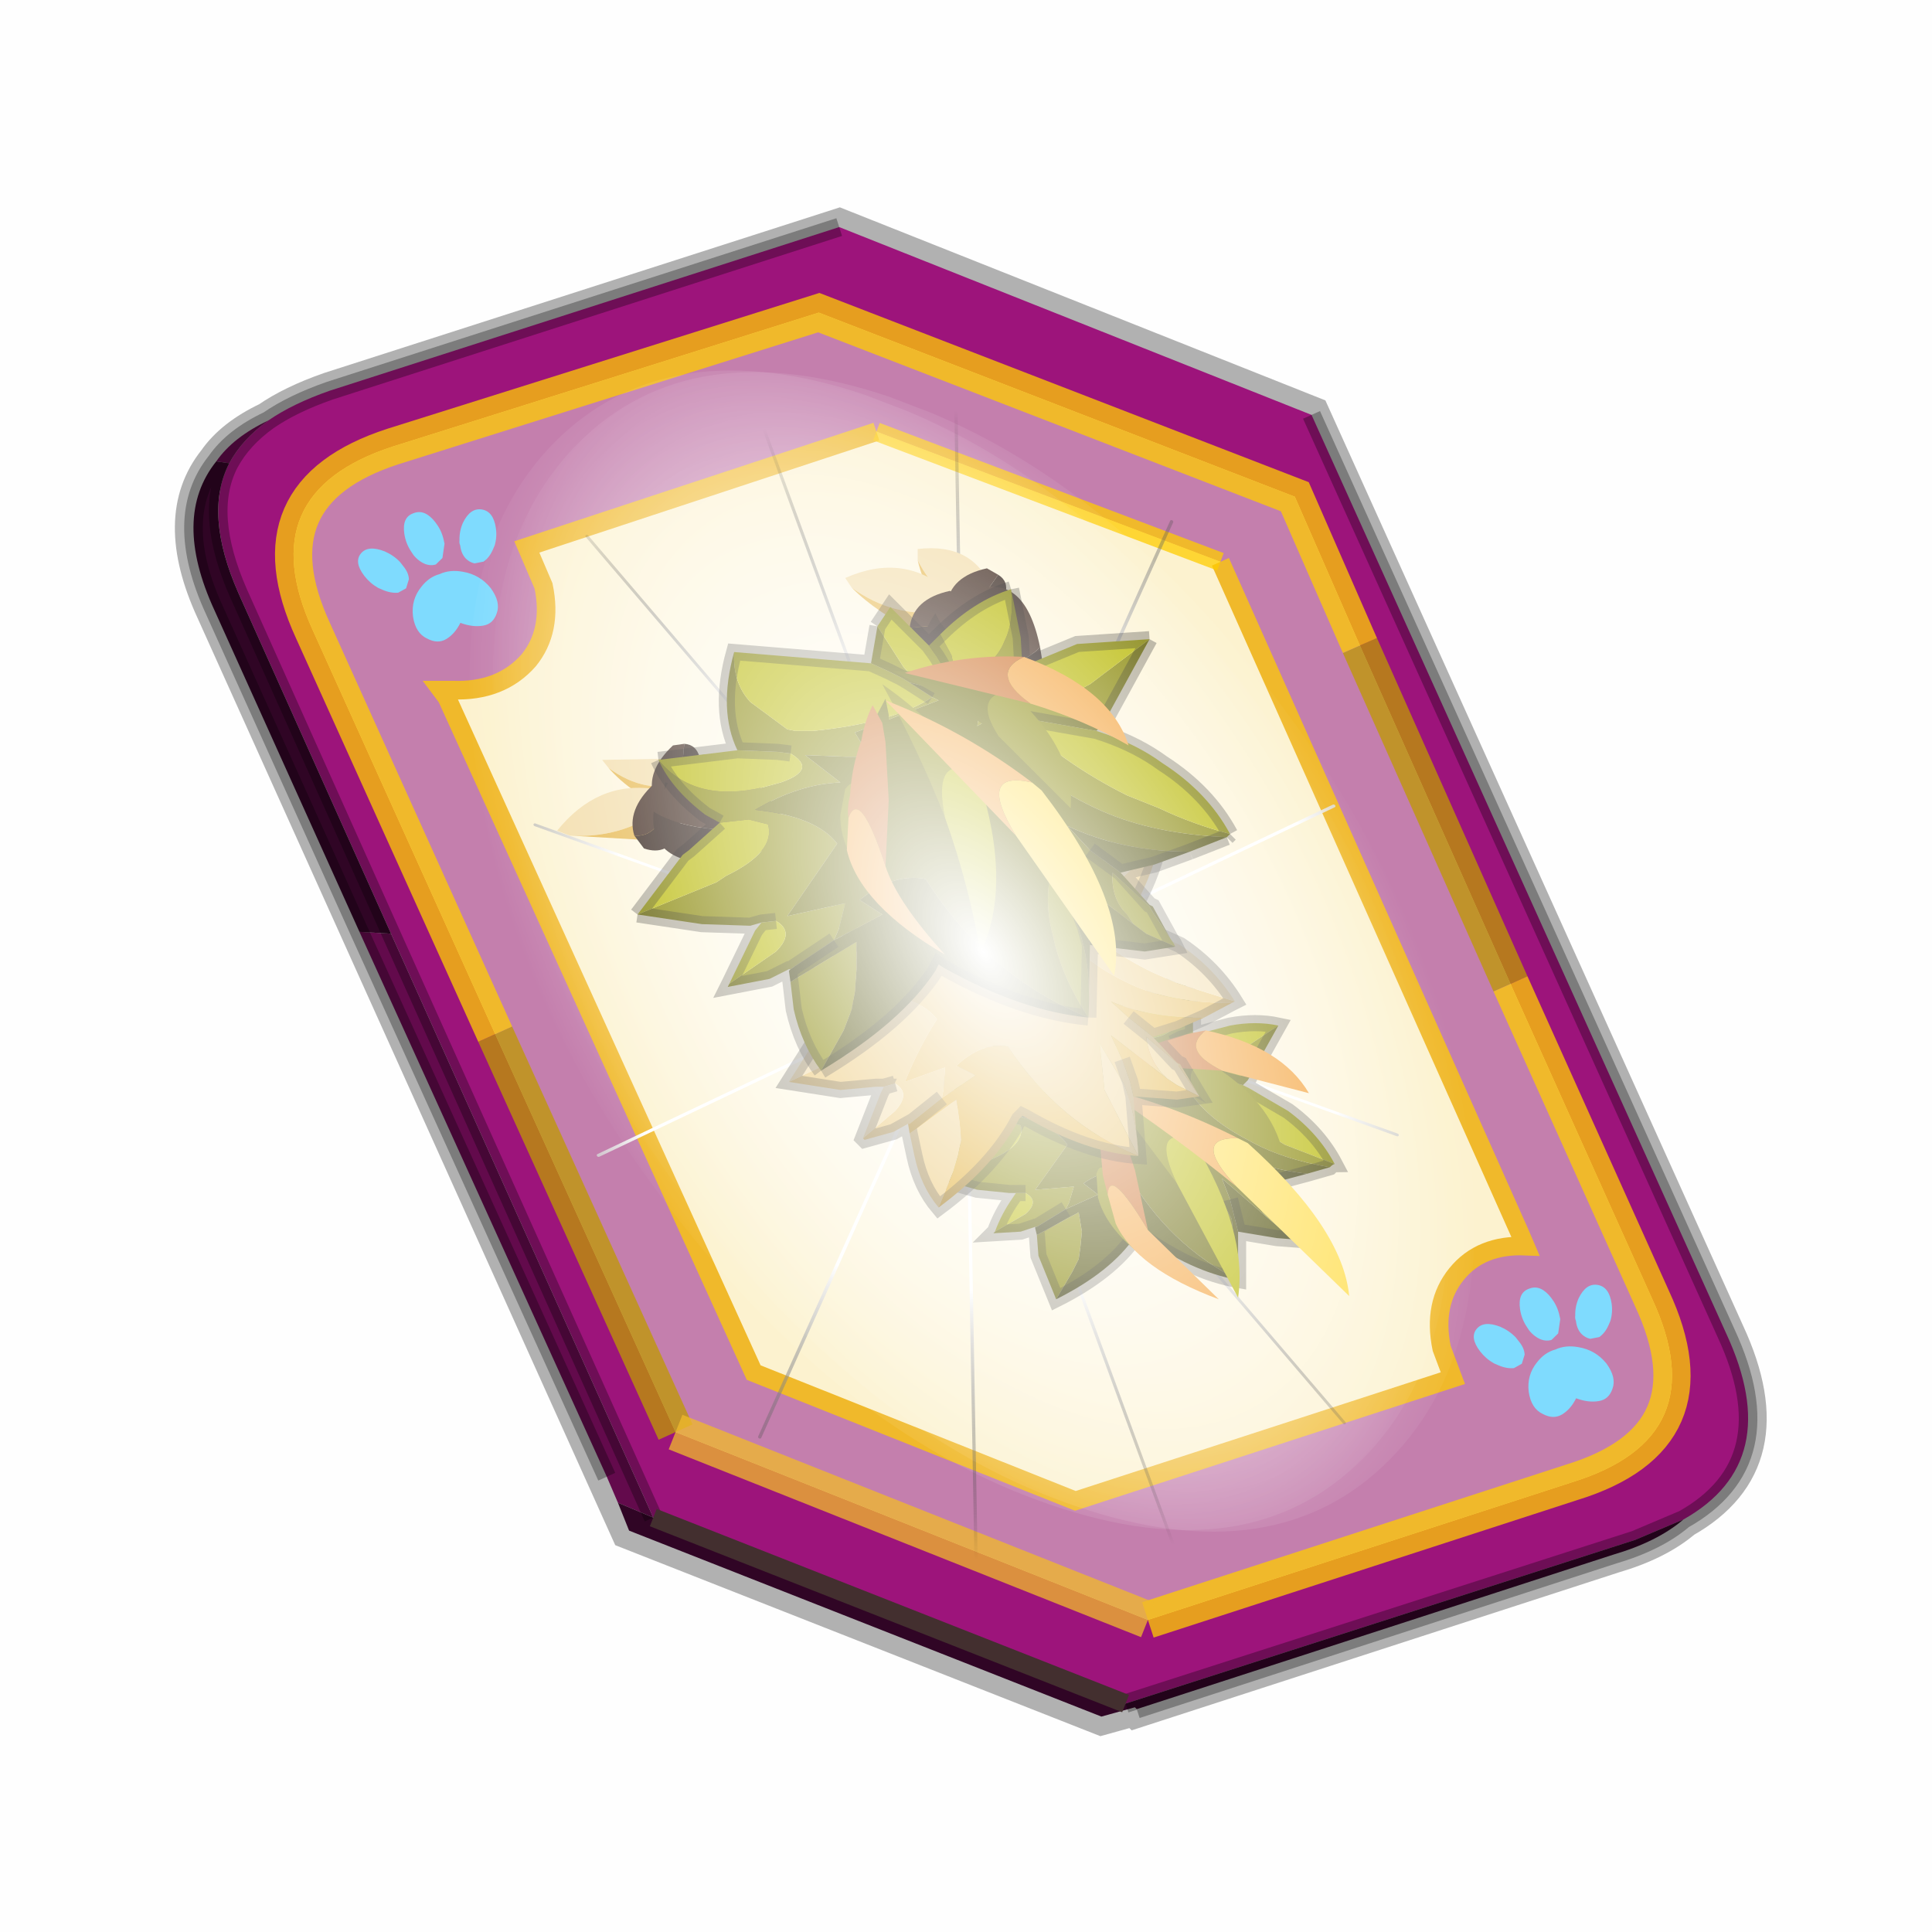 <?xml version='1.0' encoding='UTF-8'?>
<svg xmlns:xlink="http://www.w3.org/1999/xlink" xmlns="http://www.w3.org/2000/svg" version="1.1" width="60px" height="60px" viewBox="0.0 0.0 60.0 60.0"><defs><g id="c1"><path fill="#000000" fill-opacity="0.004" d="M0.0 0.0 L60.0 0.0 60.0 60.0 0.0 60.0 0.0 0.0"/></g><g id="c2"><path fill="none" stroke="#000000" stroke-width="1.0" stroke-opacity="0.302" d="M0.7 12.25 Q-0.45 9.75 0.75 8.25 1.2 7.6 2.15 7.15 2.8 6.7 3.8 6.35 L17.5 1.95 30.2 7.0 41.35 31.7 Q42.95 35.15 40.2 36.7 39.5 37.3 38.3 37.65 L25.5 41.8 25.45 41.75 24.55 42.0 11.85 37.0 0.7 12.25"/><path fill="#9d147b" stroke="none" d="M35.55 22.3 L31.5 13.2 29.75 9.2 16.95 4.25 5.5 7.85 Q1.65 9.1 3.35 12.8 L8.25 23.65 13.1 34.35 25.8 39.4 37.2 35.7 Q41.1 34.5 39.35 30.75 L35.55 22.3 M5.45 20.95 L1.35 11.8 Q0.4 9.65 1.1 8.3 1.45 7.65 2.15 7.15 2.8 6.7 3.8 6.35 L17.5 1.95 30.2 7.0 41.35 31.7 Q42.95 35.15 40.2 36.7 L38.9 37.25 25.2 41.65 12.5 36.65 5.45 20.95"/><path fill="#c47fad" stroke="none" d="M31.5 13.2 L35.55 22.3 39.35 30.75 Q41.1 34.5 37.2 35.7 L25.8 39.4 13.1 34.35 8.25 23.65 3.35 12.8 Q1.65 9.1 5.5 7.85 L16.95 4.25 29.75 9.2 31.5 13.2 M18.5 7.45 L9.1 10.55 9.55 11.6 Q9.8 12.8 9.15 13.6 8.4 14.45 7.1 14.4 L6.8 14.4 6.95 14.6 15.2 32.75 23.85 36.2 34.0 32.9 33.7 32.1 Q33.45 30.9 34.1 30.1 34.75 29.3 35.95 29.35 L35.8 29.0 27.75 10.95 18.5 7.45"/><path fill="#fcf2cf" stroke="none" d="M27.75 10.95 L35.8 29.0 35.95 29.35 Q34.75 29.3 34.1 30.1 33.45 30.9 33.7 32.1 L34.0 32.9 23.85 36.2 15.2 32.75 6.95 14.6 6.8 14.4 7.1 14.4 Q8.4 14.45 9.15 13.6 9.8 12.8 9.55 11.6 L9.1 10.55 18.5 7.45 27.75 10.95"/><path fill="#630a4c" stroke="none" d="M1.1 8.3 L0.75 8.25 Q1.2 7.6 2.15 7.15 1.45 7.65 1.1 8.3 M4.6 20.9 L5.45 20.95 12.5 36.65 11.55 36.25 11.25 35.55 4.6 20.9"/><path fill="#300525" stroke="none" d="M1.1 8.3 Q0.4 9.65 1.35 11.8 L5.45 20.95 4.6 20.9 0.7 12.25 Q-0.45 9.75 0.75 8.25 L1.1 8.3 M12.5 36.65 L25.2 41.65 38.9 37.25 40.2 36.7 Q39.5 37.3 38.3 37.65 L25.5 41.8 25.45 41.75 24.55 42.0 11.85 37.0 11.55 36.25 12.5 36.65"/><path fill="none" stroke="#bf9900" stroke-width="1.0" stroke-opacity="0.749" d="M31.5 13.2 L35.55 22.3 M13.1 34.35 L8.25 23.65"/><path fill="none" stroke="#ffcc00" stroke-width="1.0" stroke-opacity="0.749" d="M35.55 22.3 L39.35 30.75 Q41.1 34.5 37.2 35.7 L25.8 39.4 M8.25 23.65 L3.35 12.8 Q1.65 9.1 5.5 7.85 L16.95 4.25 29.75 9.2 31.5 13.2"/><path fill="none" stroke="#f0b92b" stroke-width="0.5" d="M27.75 10.95 L35.8 29.0 35.95 29.35 Q34.75 29.3 34.1 30.1 33.45 30.9 33.7 32.1 L34.0 32.9 23.85 36.2 15.2 32.75 6.95 14.6 6.8 14.4 7.1 14.4 Q8.4 14.45 9.15 13.6 9.8 12.8 9.55 11.6 L9.1 10.55 18.5 7.45"/><path fill="none" stroke="#000000" stroke-width="0.5" stroke-opacity="0.302" d="M5.45 20.95 L1.35 11.8 Q0.4 9.65 1.1 8.3 M0.75 8.25 Q-0.45 9.75 0.7 12.25 L4.6 20.9 M5.45 20.95 L12.5 36.65 M25.2 41.65 L38.9 37.25 40.2 36.7 Q42.95 35.15 41.35 31.7 L30.2 7.0 M17.5 1.95 L3.8 6.35 Q2.8 6.7 2.15 7.15 1.45 7.65 1.1 8.3 M0.75 8.25 Q1.2 7.6 2.15 7.15 M11.25 35.55 L4.6 20.9 M25.5 41.8 L38.3 37.65 Q39.5 37.3 40.2 36.7"/><path fill="none" stroke="#ffcc00" stroke-width="0.5" stroke-opacity="0.749" d="M18.5 7.45 L27.75 10.95"/><path fill="none" stroke="#f0b92b" stroke-width="1.0" stroke-opacity="0.749" d="M25.8 39.4 L13.1 34.35"/><path fill="none" stroke="#432f2f" stroke-width="0.5" d="M12.5 36.65 L25.2 41.65"/></g><g id="c3"><path fill="#7fdbfe" stroke="none" d="M10.75 4.9 Q10.75 4.6 10.9 4.35 11.25 3.45 11.95 2.75 13.3 1.5 14.35 2.1 15.4 2.7 14.95 4.45 14.7 5.4 14.1 6.15 L13.75 6.5 Q13.1 7.15 12.35 7.35 L11.4 7.2 Q10.95 6.9 10.75 6.4 10.5 5.75 10.75 4.9 M7.5 5.9 Q7.0 5.85 6.6 5.5 6.05 5.0 5.8 4.15 L5.7 3.6 Q5.55 2.65 5.8 1.7 6.25 0.0 7.5 0.0 L7.6 0.0 Q8.85 0.0 9.3 1.7 9.55 2.65 9.4 3.6 L9.3 4.15 8.5 5.5 7.6 5.9 7.5 5.9 M4.35 4.9 Q4.6 5.75 4.35 6.4 L3.7 7.2 2.75 7.35 Q2.0 7.15 1.35 6.5 L1.0 6.15 Q0.4 5.4 0.15 4.45 -0.3 2.7 0.75 2.1 1.8 1.5 3.15 2.75 3.85 3.45 4.2 4.35 L4.35 4.9 M5.5 13.7 Q4.45 13.9 3.65 12.95 2.75 12.0 3.2 10.25 3.7 8.5 5.25 7.6 6.4 6.9 7.55 7.0 8.75 6.9 9.9 7.6 11.45 8.5 11.95 10.25 12.35 12.0 11.5 12.95 10.7 13.9 9.65 13.7 8.55 13.5 7.55 12.6 6.55 13.5 5.5 13.7"/></g><g id="c4"><g><use transform="matrix(1.0,0.0,0.0,1.0,0.0,0.0)" xlink:href="#c3"/></g></g><radialGradient gradientUnits="userSpaceOnUse" r="819.2" cx="0" cy="0" spreadMethod="pad" gradientTransform="matrix(0.091,0.0,0.0,0.091,0.6,3.4)" id="gradient1"><stop offset="0.0" stop-color="#ffffff"/><stop offset="1.0" stop-color="#ffffff" stop-opacity="0.0"/></radialGradient><g id="c5"><path stroke="none" fill="url(#gradient1)" d="M36.65 -54.65 Q60.05 -42.0 69.75 -17.95 80.55 8.9 68.0 34.1 55.45 59.35 26.8 68.2 -1.8 77.05 -29.7 64.3 -57.6 51.6 -68.45 24.75 -79.3 -2.05 -66.75 -27.25 L-66.7 -27.3 Q-54.1 -52.5 -25.5 -61.4 3.1 -70.2 31.0 -57.5 L36.65 -54.65"/></g><g id="c6"><g><use transform="matrix(1.0,0.0,0.0,1.0,0.0,0.0)" xlink:href="#c5"/></g></g><radialGradient gradientUnits="userSpaceOnUse" r="819.2" cx="0" cy="0" spreadMethod="pad" gradientTransform="matrix(0.209,0.0,0.0,0.177,67.15,107.2)" id="gradient2"><stop offset="0.357" stop-color="#ffffff"/><stop offset="0.671" stop-opacity="0.0"/></radialGradient><g id="c7"><path fill="none" stroke-linejoin="round" stroke-linecap="round" stroke="url(#gradient2)" stroke-width="0.5" d="M136.55 165.8 L68.6 106.0 68.4 106.0 118.25 201.5 M68.3 105.8 L68.35 105.8 68.3 105.8 68.3 105.85 68.4 106.0 68.3 106.0 86.55 211.5 M68.3 105.8 L68.3 105.85 68.3 106.0 68.15 105.95 18.25 151.55 M68.3 105.85 L68.25 105.85 68.3 106.0 50.0 193.2 M68.25 105.85 L68.15 105.95 0.05 97.7 M68.3 105.85 L68.25 105.8 68.25 105.85 M68.25 105.8 L68.2 105.7 0.0 45.7 M68.3 105.8 L68.25 105.75 68.25 105.8 M68.25 105.75 L68.2 105.7 18.25 10.05 M68.6 106.0 L68.35 105.8 118.25 60.15 M86.6 18.35 L68.3 105.8 M136.6 114.25 L68.6 106.0 M68.25 105.75 L49.95 0.05"/></g><g id="c8"><g><use transform="matrix(1.0,0.0,0.0,1.0,0.0,0.0)" xlink:href="#c7"/></g></g><g id="c9"><g><use transform="matrix(1.0,0.0,0.0,1.0,0.0,0.0)" xlink:href="#c2"/></g><g><use transform="matrix(0.239,-0.087,0.1,0.234,34.25,31.15)" xlink:href="#c4"/></g><g><use transform="matrix(0.239,-0.087,0.1,0.234,4.25,10.3)" xlink:href="#c4"/></g><g><use transform="matrix(0.141,-0.038,0.111,0.226,20.25,20.65)" filter="url(#filter7)" xlink:href="#c6"/></g><g><use transform="matrix(-0.155,0.051,0.084,0.147,22.6,3.15)" filter="url(#filter8)" xlink:href="#c8"/></g></g><filter id="filter7"><feColorMatrix in="SourceGraphic" type="matrix" values="0.0 0.0 0.0 0.0 0.797 0.0 0.0 0.0 0.0 0.598 0.0 0.0 0.0 0.0 0.199 0.0 0.0 0.0 1.0 0.0" result="cxform"/><feComposite operator="in" in2="SourceGraphic" result="color-xform"/></filter><filter id="filter8"><feColorMatrix in="SourceGraphic" type="matrix" values="0.0 0.0 0.0 0.0 0.996 0.0 0.0 0.0 0.0 0.996 0.0 0.0 0.0 0.0 0.996 0.0 0.0 0.0 1.0 0.0" result="cxform"/><feComposite operator="in" in2="SourceGraphic" result="color-xform"/></filter><g id="c10"><path fill="#b8b803" stroke="none" d="M35.15 32.6 L32.65 33.05 32.25 33.0 32.15 32.95 31.3 32.3 Q31.0 31.9 30.95 31.2 32.7 31.25 33.85 31.75 L34.25 31.9 34.55 32.15 34.7 32.2 35.15 32.6 M31.05 33.35 L31.95 33.45 32.2 33.5 Q32.8 33.95 31.95 34.1 L31.6 34.15 Q30.1 34.35 29.4 33.4 L31.05 33.35 M30.65 34.8 L31.35 34.85 31.7 34.95 Q31.85 35.55 30.8 36.0 L30.6 36.1 28.95 36.55 29.9 35.45 30.0 35.35 30.65 34.8 M31.55 37.05 L31.85 37.05 Q32.3 37.3 31.85 37.7 L30.9 38.25 Q31.1 37.7 31.45 37.2 L31.55 37.05 M34.0 31.0 L34.25 30.55 35.1 31.5 35.25 31.8 35.55 32.35 Q34.95 32.45 34.55 31.9 L34.0 31.0 M35.35 31.3 Q36.0 30.65 36.8 30.45 L36.7 31.6 Q36.4 32.2 35.65 32.25 L35.55 31.75 35.35 31.3 M37.05 32.15 L38.2 31.85 Q39.0 31.7 39.7 31.85 L38.5 32.65 Q37.15 33.3 36.4 32.4 L36.7 32.25 37.05 32.15 M38.6 33.7 L38.8 33.8 40.0 34.5 Q40.95 35.2 41.45 36.15 L39.9 35.55 39.25 35.15 36.9 33.2 38.6 33.7"/><path fill="#868502" stroke="none" d="M30.95 31.2 Q31.0 31.9 31.3 32.3 L32.15 32.95 32.25 33.0 32.65 33.05 35.15 32.6 35.3 32.7 33.55 33.2 33.9 33.75 33.35 33.7 32.5 33.6 33.25 34.2 Q32.35 34.2 31.4 34.6 32.7 34.9 33.15 35.55 L32.15 36.95 33.35 36.85 33.2 37.35 33.1 37.55 32.2 38.1 32.15 38.1 31.7 38.25 30.85 38.3 30.9 38.25 31.85 37.7 Q32.3 37.3 31.85 37.05 L31.55 37.05 31.35 37.05 30.35 36.95 28.95 36.55 30.6 36.1 30.8 36.0 Q31.85 35.55 31.7 34.95 L31.35 34.85 30.65 34.8 30.4 34.65 Q29.65 34.0 29.4 33.4 30.1 34.35 31.6 34.15 L31.95 34.1 Q32.8 33.95 32.2 33.5 L31.95 33.45 31.05 33.35 Q30.65 32.4 30.95 31.2 M34.7 32.2 L34.55 32.15 34.25 31.9 33.85 31.75 Q33.85 31.3 34.0 31.0 L34.55 31.9 Q34.95 32.45 35.55 32.35 L35.25 31.8 35.1 31.5 35.35 31.3 35.55 31.75 35.65 32.25 Q36.4 32.2 36.7 31.6 L36.8 30.45 37.05 31.55 37.05 32.15 36.7 32.25 36.4 32.4 Q37.15 33.3 38.5 32.65 L39.7 31.85 38.75 33.55 38.6 33.7 36.9 33.2 39.25 35.15 39.9 35.55 41.45 36.15 Q41.4 36.15 41.3 36.25 39.8 36.0 38.75 35.4 37.4 34.7 36.85 33.75 L36.65 33.2 36.05 33.35 36.3 32.55 35.9 33.0 35.65 32.5 35.5 32.7 34.7 32.2 M32.8 40.35 L32.25 39.0 32.2 38.35 32.3 38.3 33.5 37.65 33.6 38.25 33.55 38.75 33.5 39.1 33.3 39.5 32.8 40.35 M38.45 39.75 Q37.85 38.8 37.7 37.95 L37.65 36.75 38.25 37.85 38.45 39.75 M39.4 37.85 L39.25 37.7 Q38.9 37.25 38.95 36.75 L39.75 37.55 40.3 38.5 39.7 38.1 39.4 37.85"/><path fill="#656401" stroke="none" d="M35.15 32.6 L34.7 32.2 35.5 32.7 35.65 32.5 35.9 33.0 36.3 32.55 36.05 33.35 36.65 33.2 36.85 33.75 Q37.4 34.7 38.75 35.4 39.8 36.0 41.3 36.25 L40.6 36.45 Q39.15 36.3 38.0 35.65 L38.45 36.2 39.1 36.8 39.75 37.45 39.8 37.55 40.3 38.5 39.75 37.55 38.95 36.75 Q38.9 37.25 39.25 37.7 L39.4 37.85 37.95 36.6 38.2 37.25 38.35 37.85 38.45 38.25 38.45 39.75 Q36.3 38.65 35.05 36.5 34.35 36.25 33.65 36.75 L34.1 37.1 33.1 37.55 33.2 37.35 33.35 36.85 32.15 36.95 33.15 35.55 Q32.7 34.9 31.4 34.6 32.35 34.2 33.25 34.2 L32.5 33.6 33.35 33.7 33.9 33.75 33.55 33.2 35.3 32.7 35.15 32.6 M38.45 39.75 L38.25 37.85 37.65 36.75 37.7 37.95 Q37.85 38.8 38.45 39.75"/><path fill="#4b4b01" stroke="none" d="M32.15 38.1 L32.2 38.1 33.1 37.55 34.1 37.1 33.65 36.75 Q34.35 36.25 35.05 36.5 36.3 38.65 38.45 39.75 37.0 39.5 35.4 38.35 L35.3 38.35 35.25 38.4 Q34.5 39.5 32.8 40.35 L33.3 39.5 33.5 39.1 33.55 38.75 33.6 38.25 33.5 37.65 32.3 38.3 32.2 38.35 32.15 38.15 32.15 38.1 M40.6 36.45 L39.85 36.65 39.1 36.8 38.45 36.2 38.0 35.65 Q39.15 36.3 40.6 36.45 M40.3 38.5 L39.65 38.45 38.45 38.25 38.35 37.85 38.2 37.25 37.95 36.6 39.4 37.85 39.7 38.1 40.3 38.5"/><path fill="none" stroke="#000000" stroke-width="0.5" stroke-opacity="0.302" d="M35.15 32.6 L34.7 32.2 34.55 32.15 34.25 31.9 33.85 31.75 Q32.7 31.25 30.95 31.2 30.65 32.4 31.05 33.35 L31.95 33.45 32.2 33.5 M29.4 33.4 Q29.65 34.0 30.4 34.65 L30.65 34.8 M28.95 36.55 L30.35 36.95 31.35 37.05 31.55 37.05 31.85 37.05 M30.9 38.25 L30.85 38.3 31.7 38.25 32.15 38.1 32.2 38.1 33.1 37.55 M33.85 31.75 Q33.85 31.3 34.0 31.0 L34.25 30.55 35.1 31.5 35.35 31.3 Q36.0 30.65 36.8 30.45 L37.05 31.55 37.05 32.15 38.2 31.85 Q39.0 31.7 39.7 31.85 L38.75 33.55 38.6 33.7 38.8 33.8 40.0 34.5 Q40.95 35.2 41.45 36.15 41.4 36.15 41.3 36.25 L40.6 36.45 39.85 36.65 39.1 36.8 39.75 37.45 39.8 37.55 40.3 38.5 39.65 38.45 38.45 38.25 38.45 39.75 Q37.0 39.5 35.4 38.35 L35.3 38.35 35.25 38.4 Q34.5 39.5 32.8 40.35 L32.25 39.0 32.2 38.35 32.15 38.15 32.15 38.1 M35.1 31.5 L35.25 31.8 35.55 32.35 M36.4 32.4 L36.7 32.25 37.05 32.15 M38.45 36.2 L39.1 36.8 M36.9 33.2 L38.6 33.7 M38.2 37.25 L38.35 37.85 38.45 38.25 M28.95 36.55 L29.9 35.45 30.0 35.35 30.65 34.8 M30.9 38.25 Q31.1 37.7 31.45 37.2 L31.55 37.05 M29.4 33.4 L31.05 33.35"/><path fill="#f3dead" stroke="none" d="M18.9 23.85 L18.7 23.6 21.35 23.55 21.3 24.3 Q20.05 24.7 18.9 23.85"/><path fill="#e7ba54" stroke="none" d="M18.9 23.85 Q20.05 24.7 21.3 24.3 L20.8 25.15 Q19.6 24.65 18.9 23.85"/><path fill="#f3dead" stroke="none" d="M17.7 25.95 L17.3 25.8 Q18.55 24.25 20.3 24.5 L20.55 25.15 Q19.25 26.05 17.7 25.95"/><path fill="#e7ba54" stroke="none" d="M17.7 25.95 Q19.25 26.05 20.55 25.15 L20.25 26.1 17.7 25.95"/><path fill="#402a1f" stroke="none" d="M21.25 23.1 L21.15 24.2 20.3 24.75 Q20.05 23.95 20.9 23.15 L21.25 23.1"/><path fill="#302018" stroke="none" d="M21.25 23.1 Q22.0 23.15 21.65 24.65 21.35 25.4 20.6 25.15 L20.3 24.75 21.15 24.2 21.25 23.1"/><path fill="#302018" stroke="none" d="M19.7 25.95 Q20.25 26.0 20.55 25.4 L20.65 24.3 Q21.4 24.35 21.05 25.85 20.75 26.6 20.0 26.35 L19.7 25.95"/><path fill="#402a1f" stroke="none" d="M19.7 25.95 Q19.45 25.15 20.3 24.35 L20.65 24.3 20.55 25.4 Q20.25 26.0 19.7 25.95"/><path fill="#302018" stroke="none" d="M23.65 24.5 L24.0 24.95 Q25.0 26.05 22.8 26.8 20.1 27.0 20.3 25.2 21.0 25.65 22.2 25.75 23.35 25.55 23.65 24.5"/><path fill="#402a1f" stroke="none" d="M20.3 25.2 L20.85 24.1 Q21.95 22.6 23.65 24.5 23.35 25.55 22.2 25.75 21.0 25.65 20.3 25.2"/><path fill="#f3dead" stroke="none" d="M28.5 17.4 L28.5 17.05 Q30.25 16.85 30.8 18.3 L30.4 18.95 Q29.15 18.7 28.5 17.4"/><path fill="#e7ba54" stroke="none" d="M28.5 17.4 Q29.15 18.7 30.4 18.95 L29.5 19.45 Q28.75 18.45 28.5 17.4"/><path fill="#f3dead" stroke="none" d="M26.45 18.25 L26.25 17.95 Q28.05 17.15 29.45 18.35 L29.35 19.0 Q27.75 19.2 26.45 18.25"/><path fill="#e7ba54" stroke="none" d="M26.45 18.25 Q27.75 19.2 29.35 19.0 L28.6 19.7 Q27.25 19.05 26.45 18.25"/><path fill="#302018" stroke="none" d="M29.4 18.8 L30.4 18.7 31.0 17.85 Q31.65 18.25 30.6 19.4 29.95 19.85 29.35 19.25 L29.4 18.8"/><path fill="#402a1f" stroke="none" d="M29.4 18.8 Q29.5 17.9 30.65 17.65 L31.0 17.85 30.4 18.7 29.4 18.8"/><path fill="#402a1f" stroke="none" d="M29.85 18.55 L29.25 19.4 28.25 19.5 Q28.35 18.6 29.5 18.35 L29.85 18.55"/><path fill="#302018" stroke="none" d="M29.85 18.55 Q30.5 18.95 29.45 20.1 28.8 20.55 28.2 19.95 L28.25 19.5 29.25 19.4 29.85 18.55"/><path fill="#402a1f" stroke="none" d="M32.3 20.1 Q31.5 20.9 30.4 20.45 29.4 19.8 29.05 19.05 L30.1 18.4 Q31.8 17.65 32.3 20.1"/><path fill="#302018" stroke="none" d="M29.05 19.05 Q29.4 19.8 30.4 20.45 31.5 20.9 32.3 20.1 L32.4 20.7 Q32.7 22.15 30.45 21.7 27.95 20.55 29.05 19.05"/><path fill="#868502" stroke="none" d="M37.45 32.95 Q39.5 34.15 39.85 35.85 38.75 35.0 37.45 34.25 36.5 33.3 37.45 32.95"/><path fill="#656401" stroke="none" d="M37.45 32.95 Q36.5 33.3 37.45 34.25 36.1 33.55 34.4 32.95 35.9 32.65 37.45 32.95"/><path fill="#868502" stroke="none" d="M36.55 36.75 L34.0 33.35 Q35.55 34.05 36.9 35.35 35.75 35.05 36.55 36.75"/><path fill="#b8b803" stroke="none" d="M36.9 35.35 L37.1 35.5 Q38.75 38.25 38.45 40.3 L36.55 36.75 Q35.75 35.05 36.9 35.35"/><path fill="#868502" stroke="none" d="M34.95 37.55 L36.4 39.6 Q34.45 38.5 34.1 37.2 L34.05 36.45 Q34.25 35.75 34.95 37.55"/><path fill="#656401" stroke="none" d="M34.05 36.45 L34.05 35.9 Q34.05 35.2 34.2 34.55 34.2 34.1 34.35 33.75 L34.6 34.15 34.65 34.6 34.9 35.95 34.95 37.55 Q34.25 35.75 34.05 36.45"/><path fill="#ffde4f" stroke="none" d="M38.45 35.35 L38.75 35.5 Q41.7 38.15 41.9 40.25 L38.4 36.85 Q36.95 35.3 38.45 35.35"/><path fill="#f4a33c" stroke="none" d="M38.45 35.35 Q36.95 35.3 38.4 36.85 36.5 35.3 34.25 33.8 36.4 34.3 38.45 35.35"/><path fill="#f4a33c" stroke="none" d="M37.45 32.0 Q39.8 32.5 40.65 33.95 L37.95 33.25 Q36.65 32.6 37.45 32.0"/><path fill="#cc6b22" stroke="none" d="M37.45 32.0 Q36.65 32.6 37.95 33.25 L34.6 33.05 Q35.95 32.25 37.45 32.0"/><path fill="#cc6b22" stroke="none" d="M34.4 37.1 L34.25 36.5 34.1 34.85 34.2 33.85 34.55 34.3 34.75 34.8 35.25 36.35 35.65 38.2 Q34.45 36.2 34.4 37.1"/><path fill="#f4a33c" stroke="none" d="M35.65 38.2 L37.85 40.35 Q35.3 39.4 34.65 38.0 L34.4 37.1 Q34.45 36.2 35.65 38.2"/><path fill="#ecc979" stroke="none" d="M38.35 31.1 L38.25 31.15 Q36.5 31.15 35.3 30.65 33.7 29.95 33.0 28.95 L32.8 28.35 32.15 28.55 32.3 27.6 Q32.0 27.75 31.85 28.15 L31.6 27.6 31.45 27.9 30.55 27.45 30.35 27.35 29.95 27.2 29.55 27.0 29.65 26.05 Q29.9 26.75 30.3 27.05 30.85 27.65 31.5 27.45 L31.1 26.85 30.9 26.55 31.15 26.2 31.4 26.75 31.55 27.35 Q32.4 27.1 32.7 26.35 L32.7 25.0 33.05 26.3 33.05 27.0 32.75 27.15 32.45 27.3 34.7 27.4 36.0 26.2 Q35.75 27.3 35.1 28.4 L35.0 28.6 33.05 28.25 Q34.25 29.45 35.8 30.2 L36.6 30.55 38.35 31.1 M29.15 37.5 Q28.6 36.85 28.4 35.9 L28.25 35.2 28.4 35.1 29.7 34.15 29.8 34.85 29.85 35.4 29.75 35.9 29.6 36.4 29.15 37.5 M28.2 34.9 L27.75 35.15 26.85 35.4 26.8 35.35 27.8 34.5 Q28.3 33.95 27.8 33.65 L27.45 33.75 27.2 33.75 26.1 33.85 24.5 33.6 26.3 32.75 26.55 32.55 Q27.65 31.85 27.45 31.2 L27.0 31.1 26.3 31.2 26.0 31.0 Q25.1 30.4 24.75 29.65 25.6 30.7 27.25 30.3 L27.65 30.15 Q28.55 29.8 27.85 29.4 L27.5 29.35 26.55 29.3 Q26.0 28.3 26.3 26.8 26.35 27.6 26.75 28.1 L27.7 28.75 27.9 28.75 28.3 28.8 Q30.2 28.5 31.0 27.8 L31.2 27.95 29.25 28.85 29.75 29.4 29.1 29.4 28.2 29.4 29.05 30.05 Q28.1 30.15 27.1 30.85 28.55 30.95 29.1 31.65 28.55 32.5 28.1 33.6 L29.35 33.15 29.3 33.85 29.25 34.1 28.25 34.9 28.2 34.9 M35.35 35.9 L34.3 33.85 34.15 32.4 34.9 33.65 Q35.3 34.65 35.35 35.9 M36.25 33.5 L36.05 33.3 Q35.65 32.8 35.6 32.2 L36.6 33.05 36.6 33.1 37.25 34.05 36.55 33.7 36.25 33.5"/><path fill="#e7ba54" stroke="none" d="M38.25 31.15 L37.4 31.6 Q35.8 31.65 34.5 31.1 L35.05 31.6 35.8 32.2 36.55 33.0 36.65 33.05 37.25 34.05 36.6 33.1 36.6 33.05 35.6 32.2 Q35.65 32.8 36.05 33.3 L36.25 33.5 34.5 32.15 34.85 32.9 35.1 33.6 35.2 34.05 35.35 35.9 Q32.9 34.9 31.3 32.5 30.5 32.35 29.7 33.1 L30.3 33.4 29.25 34.1 29.3 33.85 29.35 33.15 28.1 33.6 Q28.55 32.5 29.1 31.65 28.55 30.95 27.1 30.85 28.1 30.15 29.05 30.05 L28.2 29.4 29.1 29.4 29.75 29.4 29.25 28.85 31.2 27.95 31.0 27.8 30.55 27.45 31.45 27.9 31.6 27.6 31.85 28.15 Q32.0 27.75 32.3 27.6 L32.15 28.55 32.8 28.35 33.0 28.95 Q33.7 29.95 35.3 30.65 36.5 31.15 38.25 31.15 M35.35 35.9 Q35.3 34.65 34.9 33.65 L34.15 32.4 34.3 33.85 35.35 35.9"/><path fill="#f3dead" stroke="none" d="M35.0 28.6 L35.2 28.7 36.65 29.35 Q37.7 30.05 38.35 31.1 L36.6 30.55 35.8 30.2 Q34.25 29.45 33.05 28.25 L35.0 28.6 M26.8 35.35 L27.35 33.95 27.45 33.75 27.8 33.65 Q28.3 33.95 27.8 34.5 L26.8 35.35 M24.5 33.6 L25.45 32.1 25.65 31.95 26.3 31.2 27.0 31.1 27.45 31.2 Q27.65 31.85 26.55 32.55 L26.3 32.75 24.5 33.6 M24.75 29.65 L26.55 29.3 27.5 29.35 27.85 29.4 Q28.55 29.8 27.65 30.15 L27.25 30.3 Q25.6 30.7 24.75 29.65 M26.3 26.8 L29.55 27.0 29.95 27.2 30.35 27.35 30.55 27.45 31.0 27.8 Q30.2 28.5 28.3 28.8 L27.9 28.75 27.7 28.75 26.75 28.1 Q26.35 27.6 26.3 26.8 M29.65 26.05 L29.85 25.55 30.9 26.55 31.1 26.85 31.5 27.45 Q30.85 27.65 30.3 27.05 29.9 26.75 29.65 26.05 M31.15 26.2 Q31.8 25.35 32.7 25.0 L32.7 26.35 Q32.4 27.1 31.55 27.35 L31.4 26.75 31.15 26.2 M33.05 27.0 L34.3 26.4 36.0 26.2 34.7 27.4 32.45 27.3 32.75 27.15 33.05 27.0"/><path fill="#dfa620" stroke="none" d="M37.4 31.6 L36.6 31.95 35.8 32.2 35.05 31.6 34.5 31.1 Q35.8 31.65 37.4 31.6 M37.25 34.05 L36.55 34.15 35.2 34.05 35.1 33.6 34.85 32.9 34.5 32.15 36.25 33.5 36.55 33.7 37.25 34.05 M35.35 35.9 Q33.75 35.8 31.85 34.7 L31.75 34.65 31.65 34.75 Q30.9 36.2 29.15 37.5 L29.6 36.4 29.75 35.9 29.85 35.4 29.8 34.85 29.7 34.15 28.4 35.1 28.25 35.2 28.2 34.9 28.25 34.9 29.25 34.1 30.3 33.4 29.7 33.1 Q30.5 32.35 31.3 32.5 32.9 34.9 35.35 35.9"/><path fill="none" stroke="#000000" stroke-width="0.5" stroke-opacity="0.302" d="M35.0 28.6 L35.2 28.7 36.65 29.35 Q37.7 30.05 38.35 31.1 L38.25 31.15 37.4 31.6 36.6 31.95 35.8 32.2 36.55 33.0 36.65 33.05 37.25 34.05 36.55 34.15 35.2 34.05 35.35 35.9 Q33.75 35.8 31.85 34.7 L31.75 34.65 31.65 34.75 Q30.9 36.2 29.15 37.5 28.6 36.85 28.4 35.9 L28.25 35.2 28.2 34.9 27.75 35.15 26.85 35.4 26.8 35.35 27.35 33.95 27.45 33.75 27.2 33.75 26.1 33.85 24.5 33.6 25.45 32.1 25.65 31.95 26.3 31.2 26.0 31.0 Q25.1 30.4 24.75 29.65 L26.55 29.3 Q26.0 28.3 26.3 26.8 L29.55 27.0 29.65 26.05 29.85 25.55 30.9 26.55 31.15 26.2 Q31.8 25.35 32.7 25.0 L33.05 26.3 33.05 27.0 34.3 26.4 36.0 26.2 Q35.75 27.3 35.1 28.4 L35.0 28.6 33.05 28.25 M31.0 27.8 L30.55 27.45 30.35 27.35 29.95 27.2 29.55 27.0 M30.9 26.55 L31.1 26.85 31.5 27.45 M32.45 27.3 L32.75 27.15 33.05 27.0 M34.85 32.9 L35.1 33.6 35.2 34.05 M35.05 31.6 L35.8 32.2 M26.55 29.3 L27.5 29.35 27.85 29.4 M27.8 33.65 L27.45 33.75 M29.25 34.1 L28.25 34.9 28.2 34.9"/><path fill="#868502" stroke="none" d="M31.75 20.7 L31.25 20.9 30.85 21.1 Q31.85 22.35 33.85 21.25 L35.7 19.85 34.25 22.5 34.05 22.7 31.5 22.25 Q33.0 23.7 35.0 24.7 L36.0 25.1 Q37.05 25.6 38.2 25.9 L38.1 26.0 Q35.85 25.9 34.25 25.2 32.3 24.35 31.4 23.05 L31.2 22.3 Q30.85 22.25 30.35 22.55 L30.55 21.35 Q30.2 21.6 30.0 22.05 L29.65 21.4 29.45 21.75 Q29.2 21.4 28.25 21.2 L28.0 21.05 27.6 20.85 27.05 20.6 27.25 19.45 28.05 20.7 Q28.65 21.45 29.6 21.25 L29.1 20.4 28.85 20.05 29.2 19.7 29.55 20.35 29.7 21.05 Q30.85 20.8 31.2 19.9 31.5 19.3 31.4 18.3 L31.7 19.8 31.75 20.7 M22.9 23.3 Q22.3 22.05 22.8 20.25 22.75 21.2 23.3 21.8 L24.45 22.65 24.7 22.7 25.25 22.7 Q27.75 22.45 28.95 21.65 L29.15 21.75 26.55 22.75 27.0 23.5 26.25 23.5 25.0 23.45 26.1 24.3 Q24.8 24.35 23.45 25.15 25.35 25.35 26.0 26.2 L24.45 28.45 26.25 28.05 26.05 28.85 25.9 29.2 24.55 30.1 24.5 30.1 23.9 30.4 22.6 30.65 22.65 30.55 24.1 29.55 Q24.7 28.95 24.1 28.6 L23.65 28.65 23.3 28.75 21.8 28.7 19.8 28.4 22.25 27.4 22.55 27.2 Q24.1 26.45 23.85 25.6 L23.25 25.45 22.35 25.55 21.9 25.3 Q20.85 24.5 20.45 23.6 21.55 24.95 23.7 24.45 L24.25 24.3 Q25.4 23.9 24.55 23.4 L24.15 23.35 22.9 23.3 M33.8 31.6 Q32.95 30.3 32.7 29.05 32.45 28.15 32.6 27.3 33.15 27.95 33.5 28.85 33.9 30.0 33.8 31.6 M35.2 28.7 L35.0 28.4 Q34.5 27.9 34.55 27.1 L35.7 28.15 35.75 28.25 36.35 29.15 36.45 29.3 36.5 29.4 35.6 29.0 35.2 28.7 M24.55 30.5 L24.7 30.4 26.6 29.25 26.6 30.1 26.55 30.8 26.45 31.35 26.2 32.0 25.5 33.25 Q24.9 32.45 24.65 31.35 L24.55 30.5"/><path fill="#b8b803" stroke="none" d="M30.85 21.1 L31.25 20.9 31.75 20.7 33.45 20.0 35.7 19.85 33.85 21.25 Q31.85 22.35 30.85 21.1 M31.4 18.3 Q31.5 19.3 31.2 19.9 30.85 20.8 29.7 21.05 L29.55 20.35 29.2 19.7 Q30.25 18.65 31.4 18.3 M28.85 20.05 L29.1 20.4 29.6 21.25 Q28.65 21.45 28.05 20.7 L27.25 19.45 27.65 18.85 28.85 20.05 M27.05 20.6 L27.6 20.85 28.0 21.05 28.25 21.2 28.95 21.65 Q27.75 22.45 25.25 22.7 L24.7 22.7 24.45 22.65 23.3 21.8 Q22.75 21.2 22.8 20.25 L27.05 20.6 M38.2 25.9 Q37.05 25.6 36.0 25.1 L35.0 24.7 Q33.0 23.7 31.5 22.25 L34.05 22.7 34.35 22.8 Q35.35 23.15 36.1 23.7 37.5 24.6 38.2 25.9 M20.45 23.6 L22.9 23.3 24.15 23.35 24.55 23.4 Q25.4 23.9 24.25 24.3 L23.7 24.45 Q21.55 24.95 20.45 23.6 M22.35 25.55 L23.25 25.45 23.85 25.6 Q24.1 26.45 22.55 27.2 L22.25 27.4 19.8 28.4 21.2 26.55 21.4 26.4 22.35 25.55 M23.65 28.65 L24.1 28.6 Q24.7 28.95 24.1 29.55 L22.65 30.55 23.45 28.9 23.65 28.65"/><path fill="#656401" stroke="none" d="M28.25 21.2 Q29.2 21.4 29.45 21.75 L29.65 21.4 30.0 22.05 Q30.2 21.6 30.55 21.35 L30.35 22.55 Q30.85 22.25 31.2 22.3 L31.4 23.05 Q32.3 24.35 34.25 25.2 35.85 25.9 38.1 26.0 L36.95 26.45 Q34.85 26.45 33.15 25.65 L33.85 26.4 34.8 27.1 35.7 28.1 35.8 28.15 36.35 29.15 35.75 28.25 35.7 28.15 34.55 27.1 Q34.5 27.9 35.0 28.4 L35.2 28.7 33.05 27.05 33.4 28.0 33.7 28.8 33.85 29.35 33.8 31.6 Q30.65 30.3 28.75 27.3 27.75 27.1 26.7 27.95 L27.4 28.4 25.9 29.2 26.05 28.85 26.25 28.05 24.45 28.45 26.0 26.2 Q25.35 25.35 23.45 25.15 24.8 24.35 26.1 24.3 L25.0 23.45 26.25 23.5 27.0 23.5 26.55 22.75 29.15 21.75 28.95 21.65 28.25 21.2 M33.8 31.6 Q33.9 30.0 33.5 28.85 33.15 27.95 32.6 27.3 32.45 28.15 32.7 29.05 32.95 30.3 33.8 31.6"/><path fill="#4b4b01" stroke="none" d="M24.55 30.1 L25.9 29.2 27.4 28.4 26.7 27.95 Q27.75 27.1 28.75 27.3 30.65 30.3 33.8 31.6 31.7 31.4 29.3 30.05 L29.15 29.95 29.05 30.15 Q28.0 31.75 25.5 33.25 L26.2 32.0 26.45 31.35 26.55 30.8 26.6 30.1 26.6 29.25 24.7 30.4 24.55 30.5 24.5 30.15 24.55 30.1 M33.85 29.35 L33.7 28.8 33.4 28.0 33.05 27.05 35.2 28.7 35.6 29.0 36.5 29.4 35.55 29.55 33.85 29.35 M34.8 27.1 L33.85 26.4 33.15 25.65 Q34.85 26.45 36.95 26.45 L35.85 26.85 34.8 27.1"/><path fill="none" stroke="#000000" stroke-width="0.5" stroke-opacity="0.302" d="M30.85 21.1 L31.25 20.9 31.75 20.7 31.7 19.8 31.4 18.3 M29.2 19.7 L28.85 20.05 29.1 20.4 29.6 21.25 M27.25 19.45 L27.05 20.6 27.6 20.85 28.0 21.05 28.25 21.2 M38.1 26.0 L38.2 25.9 M31.5 22.25 L34.05 22.7 34.25 22.5 35.7 19.85 M31.75 20.7 L33.45 20.0 35.7 19.85 M29.2 19.7 Q30.25 18.65 31.4 18.3 M22.9 23.3 Q22.3 22.05 22.8 20.25 L27.05 20.6 M20.45 23.6 L22.9 23.3 24.15 23.35 24.55 23.4 M20.45 23.6 Q20.85 24.5 21.9 25.3 L22.35 25.55 M19.8 28.4 L21.8 28.7 23.3 28.75 23.65 28.65 24.1 28.6 M22.65 30.55 L22.6 30.65 23.9 30.4 24.5 30.1 24.55 30.1 25.9 29.2 M28.95 21.65 L28.25 21.2 M27.25 19.45 L27.65 18.85 28.85 20.05 M33.8 31.6 L33.85 29.35 33.7 28.8 33.4 28.0 M36.35 29.15 L35.8 28.15 35.7 28.1 34.8 27.1 33.85 26.4 M36.95 26.45 L38.1 26.0 M19.8 28.4 L21.2 26.55 21.4 26.4 22.35 25.55 M22.65 30.55 L23.45 28.9 23.65 28.65 M25.5 33.25 Q28.0 31.75 29.05 30.15 L29.15 29.95 29.3 30.05 Q31.7 31.4 33.8 31.6 M24.55 30.1 L24.5 30.15 24.55 30.5 24.65 31.35 Q24.9 32.45 25.5 33.25 M34.05 22.7 L34.35 22.8 Q35.35 23.15 36.1 23.7 37.5 24.6 38.2 25.9 M33.85 29.35 L35.55 29.55 36.5 29.4 36.45 29.3 36.35 29.15 M36.95 26.45 L35.85 26.85 34.8 27.1"/><path fill="#868502" stroke="none" d="M31.35 21.45 Q33.4 23.25 33.25 25.1 L31.0 22.85 Q30.2 21.6 31.35 21.45"/><path fill="#656401" stroke="none" d="M31.35 21.45 Q30.2 21.6 31.0 22.85 29.6 21.75 27.75 20.85 29.7 20.8 31.35 21.45"/><path fill="#868502" stroke="none" d="M29.35 25.4 Q28.55 23.35 27.4 21.25 29.0 22.35 30.2 23.95 28.95 23.45 29.35 25.4"/><path fill="#b8b803" stroke="none" d="M30.2 23.95 L30.4 24.2 Q31.45 27.5 30.45 29.6 30.1 27.5 29.35 25.4 28.95 23.45 30.2 23.95"/><path fill="#868502" stroke="none" d="M26.95 25.9 Q27.1 26.9 28.05 28.4 26.05 26.8 26.1 25.3 L26.25 24.5 Q26.75 23.8 26.95 25.9"/><path fill="#656401" stroke="none" d="M26.25 24.5 L26.4 23.95 27.05 22.55 27.5 21.7 27.6 22.2 27.6 22.7 27.4 24.2 26.95 25.9 Q26.75 23.8 26.25 24.5"/><path fill="#ffde4f" stroke="none" d="M32.05 24.3 L32.35 24.55 Q35.05 28.05 34.6 30.3 L31.55 25.95 Q30.3 23.9 32.05 24.3"/><path fill="#f4a33c" stroke="none" d="M32.05 24.3 Q30.3 23.9 31.55 25.95 L27.5 21.75 Q29.95 22.7 32.05 24.3"/><path fill="#f4a33c" stroke="none" d="M31.8 20.4 Q34.5 21.4 35.05 23.15 33.65 22.35 32.0 21.85 30.7 20.9 31.8 20.4"/><path fill="#cc6b22" stroke="none" d="M31.8 20.4 Q30.7 20.9 32.0 21.85 L28.1 20.9 Q29.9 20.3 31.8 20.4"/><path fill="#cc6b22" stroke="none" d="M26.35 25.4 Q26.3 25.1 26.4 24.7 26.45 23.8 26.75 23.0 26.85 22.4 27.1 21.9 L27.4 22.45 27.5 23.05 27.6 24.85 27.5 26.9 Q26.7 24.45 26.35 25.4"/><path fill="#f4a33c" stroke="none" d="M27.5 26.9 Q27.85 28.0 29.35 29.65 26.7 28.1 26.3 26.4 L26.35 25.4 Q26.7 24.45 27.5 26.9"/></g><filter id="filter12"><feColorMatrix in="SourceGraphic" type="matrix" values="1.0 0.0 0.0 0.0 0.0 0.0 1.0 0.0 0.0 0.0 0.0 0.0 1.0 0.0 0.0 0.0 0.0 0.0 0.23 0.0" result="cxform"/><feComposite operator="in" in2="SourceGraphic" result="color-xform"/></filter></defs><g><g><use transform="matrix(1.0,0.0,0.0,1.0,0.0,0.0)" xlink:href="#c1"/></g><g><use transform="matrix(1.155,0.0,0.0,1.155,5.85,4.8)" xlink:href="#c9"/></g><g><use transform="matrix(1.0,0.0,0.0,1.0,0.0,0.0)" xlink:href="#c10"/></g><g><use transform="matrix(0.163,-0.044,0.129,0.261,30.0,28.7)" filter="url(#filter12)" xlink:href="#c6"/></g></g></svg>